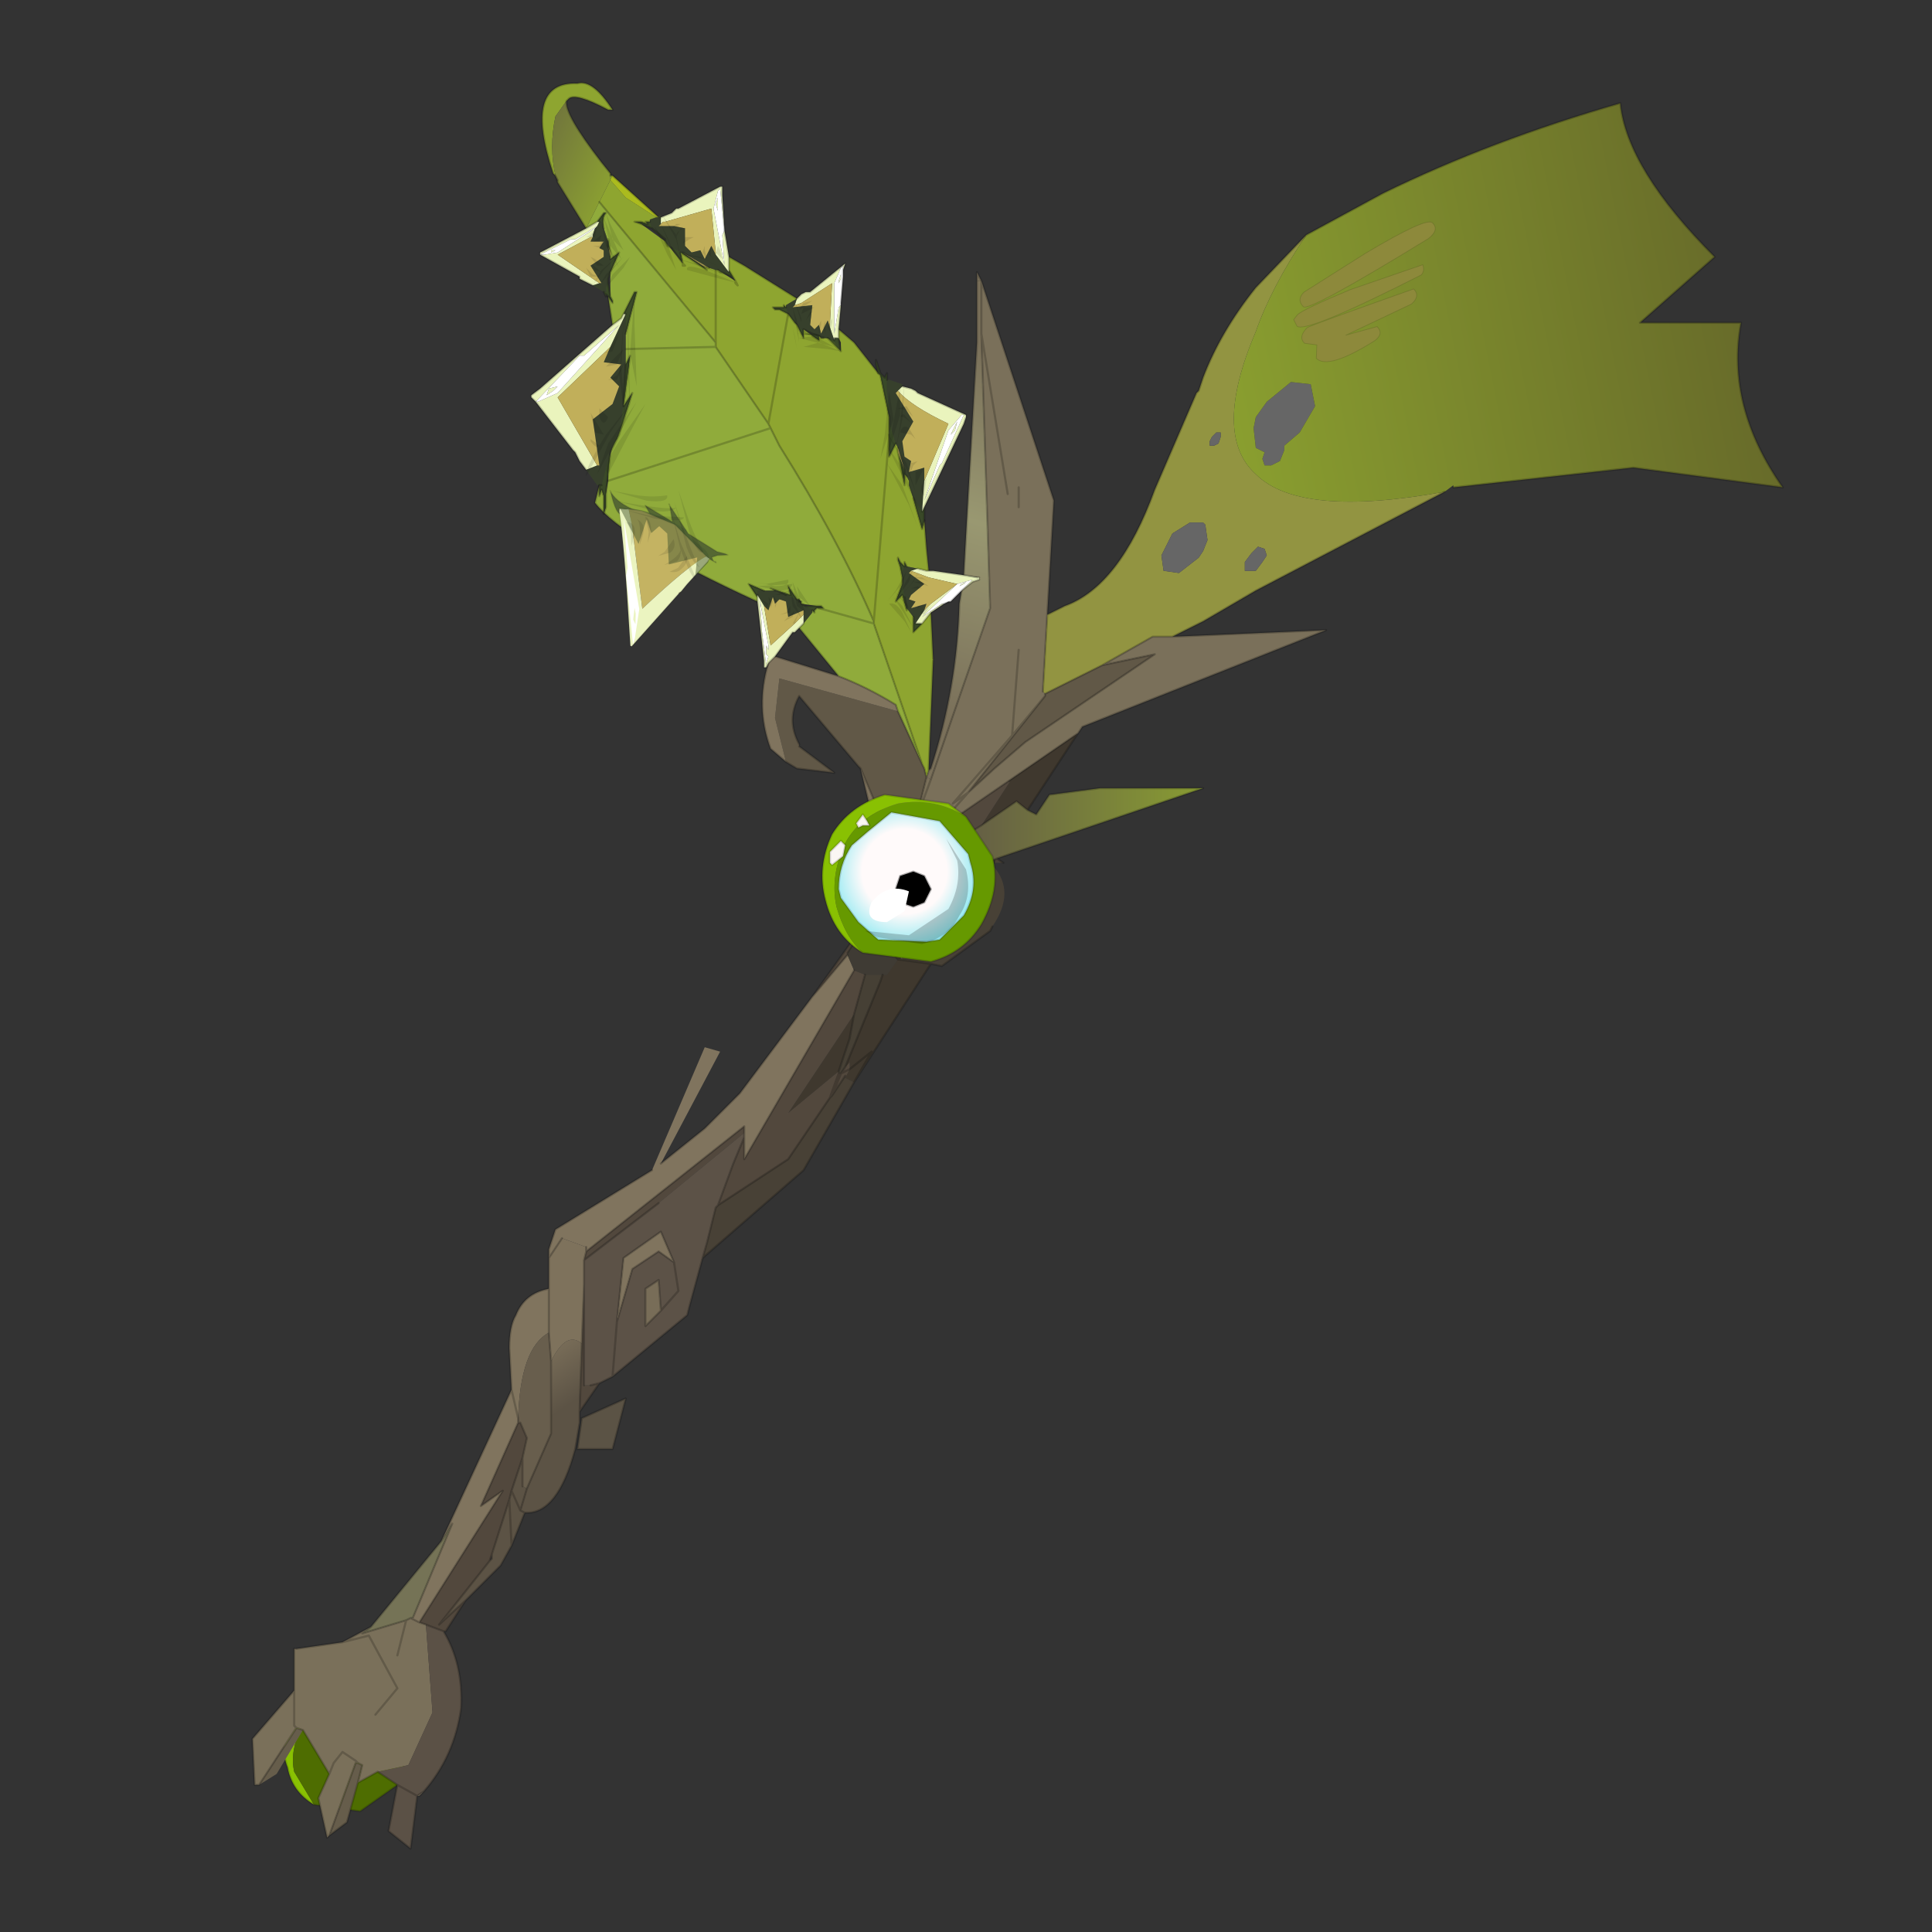 <?xml version="1.0" encoding="UTF-8" standalone="no"?>
<svg xmlns:xlink="http://www.w3.org/1999/xlink" height="440.0px" width="440.0px" xmlns="http://www.w3.org/2000/svg">
  <rect width="100%" height="100%" fill="#333333" stroke="none"/>
  <g transform="matrix(10.0, 0.0, 0.0, 10.0, 0.0, 0.0)">
    <use height="44.0" transform="matrix(1.0, 0.0, 0.0, 1.0, 0.0, 0.0)" width="44.0" xlink:href="#shape0"/>
    <use height="11.7" transform="matrix(0.245, 0.245, -0.245, 0.245, 31.95, 4.4)" width="5.55" xlink:href="#sprite0"/>
    <use height="10.05" transform="matrix(0.291, 0.137, 0.107, -0.354, 12.998, 14.088)" width="9.5" xlink:href="#sprite1"/>
    <use height="17.7" transform="matrix(1.0, 0.0, 0.0, 1.0, 12.1, 4.25)" width="10.55" xlink:href="#shape3"/>
  </g>
  <defs>
    <g id="shape0" transform="matrix(1.0, 0.0, 0.0, 1.0, 0.0, 0.0)">
      <path d="M44.0 44.0 L0.0 44.0 0.0 0.0 44.0 0.0 44.0 44.0" fill="#43adca" fill-opacity="0.0" fill-rule="evenodd" stroke="none"/>
      <path d="M8.75 38.95 L7.65 38.75 Q7.05 38.9 6.85 39.35 6.6 39.9 6.7 40.35 L7.15 41.1 Q6.65 40.8 6.55 40.25 6.35 39.75 6.65 39.2 L7.45 38.55 8.5 38.75 8.75 38.95" fill="#89c102" fill-rule="evenodd" stroke="none"/>
      <path d="M7.15 41.1 L6.7 40.35 Q6.6 39.9 6.85 39.35 7.05 38.9 7.65 38.75 L8.75 38.95 9.2 39.55 Q9.3 40.1 9.05 40.65 L8.2 41.25 7.15 41.1" fill="#4e6d01" fill-rule="evenodd" stroke="none"/>
      <path d="M8.75 38.95 L8.5 38.75 7.45 38.55 6.65 39.2 Q6.35 39.75 6.55 40.25 6.65 40.8 7.15 41.1 L8.2 41.25 9.05 40.65 Q9.3 40.1 9.2 39.55 L8.75 38.95 Z" fill="none" stroke="#000000" stroke-linecap="round" stroke-linejoin="round" stroke-opacity="0.153" stroke-width="0.05"/>
      <path d="M32.9 11.2 L28.6 13.45 27.4 14.15 27.3 14.2 26.7 14.5 26.25 14.5 25.1 15.15 23.8 15.8 23.75 15.75 23.85 14.0 24.25 13.8 Q25.5 13.35 26.3 11.15 L27.25 8.95 27.3 8.9 27.4 8.6 Q27.8 7.55 28.6 6.55 L29.75 5.35 Q28.95 6.55 28.6 7.55 27.6 9.9 28.6 10.8 29.6 11.8 32.9 11.2 M27.8 9.85 L27.7 9.85 27.6 9.95 27.55 10.05 27.55 10.15 27.65 10.15 27.75 10.1 27.8 9.95 27.8 9.85 M27.5 12.3 L27.45 11.95 27.4 11.9 27.1 11.9 26.7 12.15 26.45 12.65 26.5 13.0 26.85 13.05 27.3 12.7 27.4 12.55 27.5 12.3 M28.8 12.5 L28.65 12.45 28.6 12.5 28.5 12.6 28.35 12.8 28.35 13.0 28.55 13.0 28.6 13.0 28.75 12.8 28.85 12.65 28.8 12.5" fill="#929441" fill-rule="evenodd" stroke="none"/>
      <path d="M27.8 9.85 L27.8 9.95 27.75 10.1 27.65 10.15 27.55 10.15 27.55 10.05 27.6 9.95 27.7 9.85 27.8 9.85 M29.95 9.25 L29.6 9.85 29.25 10.15 29.25 10.25 29.15 10.5 28.95 10.6 28.8 10.6 28.75 10.45 28.8 10.3 28.6 10.2 28.55 9.75 28.6 9.5 28.85 9.15 29.4 8.7 29.85 8.75 29.95 9.25 M28.8 12.5 L28.85 12.65 28.75 12.8 28.6 13.0 28.55 13.0 28.35 13.0 28.35 12.8 28.5 12.6 28.6 12.5 28.65 12.45 28.8 12.5 M27.5 12.3 L27.4 12.55 27.3 12.7 26.85 13.05 26.5 13.0 26.45 12.65 26.7 12.15 27.1 11.9 27.4 11.9 27.45 11.95 27.5 12.3" fill="#666666" fill-rule="evenodd" stroke="none"/>
      <path d="M12.65 4.0 L12.6 3.95 Q11.9 1.85 13.15 1.9 13.5 1.8 13.95 2.5 L13.85 2.5 Q13.1 2.1 12.95 2.25 L12.9 2.3 12.65 2.65 Q12.5 3.35 12.65 4.0 M13.9 4.0 L13.95 4.0 13.9 4.1 14.25 4.5 14.95 4.95 14.8 5.0 14.8 5.05 14.7 5.05 14.75 5.1 14.6 5.05 14.45 5.05 14.6 5.1 15.15 5.5 15.55 6.0 15.5 5.75 16.1 6.15 16.0 6.05 16.15 6.1 16.3 6.15 16.35 6.15 16.75 6.4 16.6 6.15 16.6 5.85 16.95 6.05 18.15 6.8 17.9 6.95 17.9 7.0 17.85 6.95 17.85 7.0 17.6 7.0 17.65 7.05 17.75 7.05 17.95 7.15 18.1 7.35 18.15 7.4 18.3 7.7 18.3 7.5 18.65 7.75 18.65 7.65 18.7 7.7 18.75 7.7 18.85 7.7 19.0 7.8 19.15 8.0 19.15 7.8 19.1 7.7 19.1 7.5 19.45 7.8 20.0 8.5 20.05 8.55 20.25 9.5 20.25 9.6 20.25 9.9 20.25 10.4 20.4 10.1 20.45 10.2 20.6 11.05 20.6 10.8 20.65 10.85 20.7 10.95 20.7 11.05 20.8 11.35 21.0 12.05 21.05 11.85 21.1 12.5 21.15 13.0 21.1 13.0 20.9 12.95 20.65 12.9 20.6 12.8 20.6 12.9 20.5 12.8 20.45 12.7 20.45 12.75 20.5 12.9 20.55 13.15 20.55 13.25 20.55 13.3 20.4 13.7 20.55 13.55 20.65 13.9 20.65 13.85 20.8 14.05 20.8 14.4 21.0 14.2 21.2 13.95 21.25 15.0 21.25 15.05 21.15 17.5 21.15 17.55 21.1 17.7 21.05 17.5 21.0 17.4 19.9 14.2 19.9 14.15 Q19.1 12.3 17.75 10.15 L17.55 9.75 17.5 9.65 16.3 7.9 16.3 7.8 13.65 4.6 13.9 4.1 13.9 4.0 M16.3 6.15 L16.3 7.8 16.3 6.15 M17.95 7.15 L17.5 9.65 17.95 7.15 M19.9 14.15 L20.25 9.9 19.9 14.15" fill="#8ea530" fill-rule="evenodd" stroke="none"/>
      <path d="M26.7 14.5 L30.2 14.35 24.65 16.55 24.55 16.7 22.95 17.8 21.35 18.9 21.3 18.9 22.05 18.05 21.7 18.3 23.05 16.75 23.8 15.85 23.05 16.75 21.7 18.3 22.05 18.05 21.3 18.9 21.35 18.95 21.35 19.1 21.2 18.9 20.85 18.7 21.2 17.75 20.85 18.7 21.1 17.7 21.2 17.75 22.55 13.85 22.35 7.6 22.35 6.4 24.0 11.4 23.85 14.0 23.75 15.75 23.8 15.8 23.8 15.85 22.05 18.05 22.65 17.5 23.35 16.9 26.3 14.9 25.1 15.15 26.25 14.5 26.7 14.5 M9.65 40.8 L9.55 40.9 9.5 40.9 9.65 40.8 M8.6 40.35 L8.15 40.6 8.25 40.2 8.15 40.15 8.1 40.15 7.5 41.8 7.45 41.85 7.25 40.95 7.5 40.4 6.9 39.4 6.75 39.35 5.9 40.65 5.8 40.65 5.75 39.6 6.7 38.5 6.7 37.55 6.75 37.55 7.8 37.4 8.45 37.05 8.25 37.2 9.25 36.9 9.35 36.85 9.55 36.95 9.7 37.0 9.85 39.0 9.3 40.2 8.6 40.35 M22.25 6.4 L22.25 6.2 22.35 6.4 22.25 6.4 M22.95 11.25 L22.35 7.6 22.95 11.25 M23.05 16.75 L23.2 14.8 23.05 16.75 M23.2 11.55 L23.2 11.1 23.2 11.55 M9.05 37.7 L9.25 36.9 9.05 37.7 M7.5 40.4 L7.6 40.15 7.8 39.9 8.1 40.1 8.15 40.15 8.1 40.1 7.8 39.9 7.6 40.15 7.5 40.4 M8.55 39.05 L9.05 38.45 8.4 37.25 7.8 37.4 8.4 37.25 9.05 38.45 8.55 39.05 M6.7 38.5 L6.7 39.3 6.75 39.35 6.7 39.3 6.7 38.5" fill="#7a705a" fill-rule="evenodd" stroke="none"/>
      <path d="M19.1 15.4 L18.2 14.3 18.3 14.2 18.5 13.95 18.5 13.9 18.55 13.95 18.55 13.9 18.6 13.85 18.65 13.85 18.75 13.85 18.7 13.8 18.6 13.8 18.25 13.75 18.25 13.7 18.2 13.65 18.15 13.65 17.95 13.35 18.0 13.55 17.55 13.4 17.65 13.45 17.4 13.45 17.05 13.3 17.25 13.6 17.25 13.7 Q14.2 12.3 13.55 11.45 L13.65 11.05 13.65 11.3 13.7 11.15 13.75 11.3 13.75 11.7 13.8 11.55 13.8 11.25 13.85 10.95 Q13.85 10.25 14.05 10.0 L14.4 8.95 14.2 9.25 14.35 8.1 14.25 8.3 14.25 7.95 14.25 7.8 14.25 7.6 14.5 6.65 14.45 6.65 14.15 7.25 13.95 7.4 13.85 6.75 13.95 6.9 13.95 6.85 13.9 6.75 13.9 6.2 14.1 5.75 13.9 5.9 13.9 5.85 13.85 5.45 13.85 5.5 13.75 5.2 Q13.7 4.95 13.8 4.85 L13.75 4.85 13.6 5.05 13.35 5.2 13.65 4.6 16.3 7.8 16.3 7.9 17.5 9.65 17.55 9.75 17.75 10.15 Q19.1 12.3 19.9 14.15 L19.9 14.2 21.0 17.4 20.45 16.2 20.4 16.05 Q19.75 15.65 19.1 15.4 M18.65 13.85 L19.9 14.2 18.65 13.85 M13.85 10.95 L17.55 9.75 13.85 10.95 M14.25 7.95 L16.3 7.9 14.25 7.95" fill="#90ab3b" fill-rule="evenodd" stroke="none"/>
      <path d="M13.95 4.0 L15.0 4.95 14.95 4.95 14.25 4.5 13.9 4.1 13.95 4.0" fill="#abbb1e" fill-rule="evenodd" stroke="none"/>
      <path d="M20.4 18.45 L20.1 18.45 20.0 18.45 19.6 17.5 19.55 17.45 18.2 15.85 Q17.9 16.4 18.2 16.95 L18.2 17.0 19.0 17.6 18.15 17.5 17.9 17.35 17.65 16.35 17.75 15.45 20.45 16.2 21.0 17.4 21.05 17.5 21.1 17.7 20.85 18.7 20.4 18.45 M25.1 15.15 L26.3 14.9 23.35 16.9 22.65 17.5 22.05 18.05 23.8 15.85 23.8 15.8 25.1 15.15" fill="#615847" fill-rule="evenodd" stroke="none"/>
      <path d="M10.05 35.1 L11.65 31.65 11.6 30.7 Q11.6 30.2 11.75 29.95 11.95 29.45 12.5 29.35 L12.5 30.35 Q11.85 30.7 11.8 32.3 L11.8 32.4 10.95 34.3 11.45 33.95 9.55 36.95 9.35 36.85 9.4 36.85 10.3 34.7 10.05 35.1 M12.5 28.65 L12.5 28.45 12.65 28.0 14.85 26.65 16.05 23.85 16.4 23.95 15.05 26.5 15.8 25.9 16.05 25.7 16.85 24.9 18.5 22.7 19.3 21.75 19.45 22.1 16.95 26.4 16.95 25.9 16.95 25.8 16.95 25.65 13.35 28.5 13.35 28.4 12.8 28.2 12.5 28.65 M20.0 18.45 Q19.9 18.45 19.85 18.55 L19.6 17.5 20.0 18.45 M17.9 17.35 L17.55 17.05 Q17.2 16.1 17.5 15.1 L17.65 14.95 19.1 15.4 Q19.75 15.65 20.4 16.05 L20.45 16.2 17.75 15.45 17.65 16.35 17.9 17.35 M15.35 28.75 L15.0 28.5 14.4 28.9 14.05 30.1 14.2 28.65 15.05 28.05 15.35 28.75 M11.8 32.3 L11.65 31.65 11.8 32.3" fill="#80745e" fill-rule="evenodd" stroke="none"/>
      <path d="M24.55 16.7 L23.4 18.45 23.15 18.25 22.35 18.8 23.0 17.8 22.95 17.8 24.55 16.7 M22.65 19.6 L22.6 19.7 Q22.25 19.7 22.3 20.25 L22.25 20.15 22.05 19.85 22.1 19.8 22.7 19.55 22.65 19.6 M21.2 21.95 L19.45 24.65 19.85 23.95 19.35 24.35 19.85 23.95 19.45 24.65 19.25 24.55 19.35 24.35 19.35 24.2 19.25 24.3 20.05 22.35 20.1 22.2 20.2 22.2 20.45 21.85 21.2 21.95 M21.6 20.35 L21.8 20.1 21.75 20.45 21.35 20.75 21.6 20.35 M19.45 23.1 L19.35 23.65 19.1 24.4 17.95 25.35 19.45 23.1" fill="#40392e" fill-opacity="0.953" fill-rule="evenodd" stroke="none"/>
      <path d="M13.65 31.5 L13.2 32.15 13.25 30.6 13.3 29.25 13.3 31.55 13.45 31.55 13.65 31.5 M10.6 36.45 L10.15 37.15 10.1 37.15 9.7 37.0 9.55 36.95 11.45 33.95 10.95 34.3 11.8 32.4 11.85 32.4 12.0 32.75 11.9 33.2 11.65 33.95 11.6 34.15 11.2 35.4 11.15 35.55 10.0 37.0 10.6 36.45 M18.5 22.7 L19.5 21.3 19.55 21.3 19.3 21.7 19.3 21.75 18.5 22.7 M21.3 18.9 L21.35 18.9 22.95 17.8 23.0 17.8 22.35 18.8 21.45 19.35 21.35 19.1 21.35 18.95 21.3 18.9 M21.35 18.9 L21.35 18.95 21.35 18.9 M19.25 24.3 L19.35 24.2 19.35 24.35 19.15 24.45 18.95 24.95 18.9 25.0 17.95 26.4 16.35 27.45 16.7 26.5 16.95 25.9 16.95 26.4 19.45 22.1 19.7 22.2 19.45 23.1 17.95 25.35 19.1 24.4 19.1 24.45 19.15 24.45 19.25 24.3 M19.25 24.55 L19.25 24.5 18.95 24.95 19.15 24.45 19.35 24.35 19.25 24.55 M16.95 25.8 L15.0 27.4 13.3 28.7 13.35 28.5 16.95 25.65 16.95 25.8 M19.1 24.45 L18.9 25.0 19.1 24.45" fill="#544a3e" fill-opacity="0.953" fill-rule="evenodd" stroke="none"/>
      <path d="M20.25 21.4 L20.4 21.3 20.5 21.2 20.6 21.2 21.1 20.85 21.2 20.7 21.25 20.7 21.45 20.05 21.35 19.45 21.2 19.25 21.2 19.2 20.85 18.85 20.6 18.7 20.8 18.9 21.1 19.65 20.9 19.7 20.8 19.3 20.75 19.2 20.7 19.0 20.4 18.45 20.85 18.7 21.2 18.9 21.35 19.1 21.45 19.35 21.65 19.95 21.6 20.35 21.35 20.75 21.2 20.95 20.8 21.25 20.45 21.4 20.25 21.4 M20.6 21.15 L20.75 20.8 20.85 20.65 20.85 20.6 21.0 20.3 21.0 20.2 20.9 19.7 21.1 19.65 21.1 19.9 21.1 19.95 21.05 20.3 21.05 20.35 20.8 20.8 20.6 21.15" fill="#339966" fill-rule="evenodd" stroke="none"/>
      <path d="M20.5 21.2 L20.55 21.15 20.6 21.15 20.8 20.8 21.05 20.35 21.05 20.3 21.1 19.95 21.1 19.9 21.1 19.65 20.8 18.9 20.6 18.7 20.85 18.85 21.2 19.2 21.2 19.25 21.35 19.45 21.45 20.05 21.25 20.7 21.2 20.7 21.1 20.85 20.6 21.2 20.5 21.2" fill="#006633" fill-rule="evenodd" stroke="none"/>
      <path d="M22.7 19.55 L22.85 19.65 22.65 19.65 22.65 19.6 22.7 19.55 M22.6 19.7 Q23.15 20.3 22.6 21.1 L22.55 21.2 21.45 22.0 21.2 21.95 20.45 21.85 20.5 21.8 20.15 21.4 20.2 21.4 20.25 21.4 20.25 21.45 20.35 21.45 20.35 21.5 20.4 21.6 20.2 21.4 20.4 21.6 20.5 21.8 20.55 21.85 20.45 21.4 20.8 21.25 21.0 21.35 21.95 20.6 22.25 20.15 22.3 20.25 Q22.25 19.7 22.6 19.7 M19.45 24.65 L19.25 25.0 18.3 26.65 16.0 28.65 16.1 28.3 16.3 27.5 16.35 27.45 17.95 26.4 18.9 25.0 18.95 24.95 19.25 24.5 19.25 24.55 19.45 24.65 M20.1 21.4 L20.15 21.4 20.5 21.8 20.45 21.85 20.1 21.4" fill="#484136" fill-rule="evenodd" stroke="none"/>
      <path d="M21.8 20.1 L21.9 19.6 22.05 19.85 22.25 20.15 21.95 20.6 21.0 21.35 20.8 21.25 21.2 20.95 21.35 20.75 21.75 20.45 21.8 20.1 M20.4 21.6 L20.35 21.5 20.35 21.45 20.25 21.45 20.25 21.4 20.45 21.4 20.55 21.85 20.5 21.8 20.4 21.6 20.35 21.45 20.4 21.6" fill="#6e6451" fill-rule="evenodd" stroke="none"/>
      <path d="M19.55 21.3 L20.1 21.4 20.45 21.85 20.2 22.2 20.1 22.2 19.7 22.2 19.45 22.1 19.3 21.75 19.3 21.7 19.55 21.3" fill="#484136" fill-opacity="0.6" fill-rule="evenodd" stroke="none"/>
      <path d="M20.1 22.2 L20.05 22.35 19.25 24.3 19.15 24.45 19.1 24.45 19.1 24.4 19.35 23.65 19.45 23.1 19.7 22.2 20.1 22.2" fill="#484136" fill-opacity="0.953" fill-rule="evenodd" stroke="none"/>
      <path d="M16.0 28.65 L15.7 29.75 15.65 29.95 13.95 31.35 13.65 31.5 13.45 31.55 13.3 31.55 13.3 29.25 13.3 28.7 15.0 27.4 16.95 25.8 16.95 25.9 16.7 26.5 16.35 27.45 16.3 27.5 16.1 28.3 16.0 28.65 M15.35 28.75 L15.05 28.05 14.2 28.65 14.05 30.1 14.4 28.9 15.0 28.5 15.35 28.75 15.45 29.4 15.05 29.85 15.0 29.15 14.7 29.35 14.7 30.2 15.05 29.85 15.45 29.4 15.35 28.75 M14.05 30.1 L13.95 31.35 14.05 30.1" fill="#5c5247" fill-rule="evenodd" stroke="none"/>
      <path d="M12.5 29.35 L12.5 28.65 12.8 28.2 13.35 28.4 13.35 28.5 13.3 28.7 13.3 29.25 13.25 30.6 Q12.9 30.3 12.55 31.0 L12.5 30.35 12.5 29.35" fill="#7e725c" fill-rule="evenodd" stroke="none"/>
      <path d="M12.5 30.35 L12.55 31.0 12.55 32.65 12.0 33.9 11.9 33.85 11.9 33.2 12.0 32.75 11.85 32.4 11.8 32.4 11.8 32.3 Q11.85 30.7 12.5 30.35" fill="#685e4d" fill-rule="evenodd" stroke="none"/>
      <path d="M13.25 32.3 L14.25 31.85 13.95 33.0 13.15 33.0 13.25 32.3" fill="#5b5345" fill-rule="evenodd" stroke="none"/>
      <path d="M15.05 29.85 L14.7 30.2 14.7 29.35 15.0 29.15 15.05 29.85" fill="#786d58" fill-rule="evenodd" stroke="none"/>
      <path d="M11.95 34.45 L11.65 35.2 11.4 35.65 10.6 36.45 10.0 37.0 11.15 35.55 11.2 35.5 11.2 35.4 11.6 34.15 11.65 33.95 11.85 34.4 11.65 33.95 11.9 33.2 11.9 33.85 12.0 33.9 11.85 34.4 11.95 34.45 M11.65 35.2 L11.6 34.15 11.65 35.2" fill="#5c5345" fill-rule="evenodd" stroke="none"/>
      <path d="M8.45 37.05 L10.05 35.1 10.3 34.7 9.4 36.85 9.35 36.85 9.25 36.9 8.25 37.2 8.45 37.05" fill="#757356" fill-rule="evenodd" stroke="none"/>
      <path d="M10.1 37.15 Q10.55 37.9 10.5 38.9 10.35 40.0 9.65 40.8 L9.5 40.9 9.35 42.1 8.85 41.7 9.05 40.65 8.6 40.35 9.3 40.2 9.85 39.0 9.7 37.0 10.1 37.15 M9.05 40.65 L9.5 40.9 9.05 40.65" fill="#5b5146" fill-rule="evenodd" stroke="none"/>
      <path d="M8.15 40.6 L7.9 41.5 7.5 41.8 8.1 40.15 8.25 40.2 8.15 40.6 M6.9 39.4 L6.3 40.4 5.9 40.65 6.75 39.35 6.9 39.4" fill="#665d4b" fill-rule="evenodd" stroke="none"/>
      <path d="M8.25 40.2 L8.1 40.15 8.15 40.15 8.25 40.2" fill="#756859" fill-rule="evenodd" stroke="none"/>
      <path d="M33.1 11.1 L33.1 11.05 32.9 11.2 Q29.6 11.8 28.6 10.8 27.6 9.9 28.6 7.55 28.95 6.55 29.75 5.35 L31.5 4.4 Q33.95 3.2 36.9 2.35 37.05 3.85 39.05 5.85 L37.35 7.35 39.65 7.35 Q39.3 9.25 40.6 11.1 L37.2 10.65 33.1 11.1 M29.95 9.25 L29.85 8.75 29.4 8.7 28.85 9.15 28.6 9.5 28.55 9.75 28.6 10.2 28.8 10.3 28.75 10.45 28.8 10.6 28.95 10.6 29.15 10.5 29.25 10.25 29.25 10.15 29.6 9.85 29.95 9.25" fill="url(#gradient0)" fill-rule="evenodd" stroke="none"/>
      <path d="M21.15 17.55 L21.2 17.5 Q21.8 15.65 21.85 13.75 L21.9 13.45 22.15 13.25 22.3 13.2 22.3 13.15 21.95 13.1 22.25 7.8 22.25 6.4 22.35 6.4 22.35 7.6 22.55 13.85 21.2 17.75 21.1 17.7 21.15 17.55" fill="url(#gradient1)" fill-rule="evenodd" stroke="none"/>
      <path d="M13.35 5.2 L12.7 4.15 12.7 4.1 12.65 4.0 Q12.5 3.35 12.65 2.65 L12.9 2.3 Q12.85 2.6 13.7 3.7 L13.9 3.95 13.9 4.0 13.9 4.1 13.65 4.6 13.35 5.2" fill="url(#gradient2)" fill-rule="evenodd" stroke="none"/>
      <path d="M23.4 18.45 L23.6 18.55 23.9 18.1 25.05 17.95 27.4 17.95 22.7 19.55 22.1 19.8 22.05 19.85 21.9 19.6 21.8 20.1 21.6 20.35 21.65 19.95 21.45 19.35 22.35 18.8 23.15 18.25 23.4 18.45" fill="url(#gradient3)" fill-rule="evenodd" stroke="none"/>
      <path d="M13.2 32.15 L13.2 32.3 13.2 32.4 13.1 33.0 Q12.7 34.5 11.95 34.45 L11.85 34.4 12.0 33.9 12.55 32.65 12.55 31.0 Q12.9 30.3 13.25 30.6 L13.2 32.15" fill="url(#gradient4)" fill-rule="evenodd" stroke="none"/>
      <path d="M32.9 11.2 L28.6 13.45 27.4 14.15 27.3 14.2 26.7 14.5 30.2 14.35 24.65 16.55 24.55 16.7 23.4 18.45 23.6 18.55 23.9 18.1 25.05 17.95 27.4 17.95 22.7 19.55 22.85 19.65 M22.65 19.6 L22.6 19.7 M22.6 21.1 L22.55 21.2 21.45 22.0 21.2 21.95 19.45 24.65 19.25 25.0 18.3 26.65 16.0 28.65 15.7 29.75 15.65 29.95 13.95 31.35 13.65 31.5 13.2 32.15 13.2 32.3 13.25 32.3 14.25 31.85 13.95 33.0 13.15 33.0 13.1 33.0 Q12.7 34.5 11.95 34.45 L11.65 35.2 11.4 35.65 10.6 36.45 10.15 37.15 10.1 37.15 Q10.55 37.9 10.5 38.9 10.35 40.0 9.65 40.8 L9.55 40.9 M9.5 40.9 L9.35 42.1 8.85 41.7 9.05 40.65 8.6 40.35 8.15 40.6 7.9 41.5 7.5 41.8 7.45 41.85 7.25 40.95 7.5 40.4 6.9 39.4 6.75 39.35 5.9 40.65 5.8 40.65 5.75 39.6 6.7 38.5 6.7 37.55 M6.75 37.55 L7.8 37.4 8.45 37.05 10.05 35.1 11.65 31.65 11.6 30.7 Q11.6 30.2 11.75 29.95 11.95 29.45 12.5 29.35 L12.5 28.65 12.5 28.45 12.65 28.0 14.85 26.65 M15.05 26.5 L15.8 25.9 16.05 25.7 16.85 24.9 18.5 22.7 19.5 21.3 19.55 21.3 20.1 21.4 20.15 21.4 20.2 21.4 20.25 21.4 20.45 21.4 20.8 21.25 21.2 20.95 21.35 20.75 21.6 20.35 21.8 20.1 21.9 19.6 22.05 19.85 22.1 19.8 22.7 19.55 M20.75 19.2 L20.7 19.0 M20.4 18.45 L20.1 18.45 20.0 18.45 Q19.9 18.45 19.85 18.55 L19.6 17.5 19.55 17.45 18.2 15.85 Q17.9 16.4 18.2 16.95 M18.2 17.0 L19.0 17.6 18.15 17.5 17.9 17.35 17.55 17.05 Q17.2 16.1 17.5 15.1 M17.65 14.95 L19.1 15.4 18.2 14.3 M17.25 13.7 Q14.2 12.3 13.55 11.45 L13.65 11.05 M13.95 7.4 L13.85 6.75 M13.35 5.2 L12.7 4.15 12.65 4.0 12.6 3.95 Q11.9 1.85 13.15 1.9 13.5 1.8 13.95 2.5 L13.85 2.5 Q13.1 2.1 12.95 2.25 L12.9 2.3 Q12.85 2.6 13.7 3.7 L13.9 3.95 13.9 4.0 13.95 4.0 15.0 4.95 M16.6 5.85 L16.95 6.05 18.15 6.8 M19.1 7.5 L19.45 7.8 20.0 8.5 M21.05 11.85 L21.1 12.5 21.15 13.0 M21.2 13.95 L21.25 15.0 M21.25 15.05 L21.15 17.5 21.15 17.55 21.2 17.5 Q21.8 15.65 21.85 13.75 L21.9 13.45 M21.95 13.1 L22.25 7.8 22.25 6.4 22.25 6.2 22.35 6.4 24.0 11.4 23.85 14.0 24.25 13.8 Q25.5 13.35 26.3 11.15 L27.25 8.95 27.3 8.9 27.4 8.6 Q27.8 7.55 28.6 6.55 L29.75 5.35 31.5 4.4 Q33.95 3.2 36.9 2.35 37.05 3.85 39.05 5.85 L37.35 7.35 39.65 7.35 Q39.3 9.25 40.6 11.1 L37.2 10.65 33.1 11.1 M22.35 6.4 L22.35 7.6 22.95 11.25 M25.1 15.15 L26.25 14.5 26.7 14.5 M19.1 15.4 Q19.75 15.65 20.4 16.05 L20.45 16.2 21.0 17.4 19.9 14.2 18.65 13.85 M21.1 17.7 L21.05 17.5 21.0 17.4 M21.15 17.55 L21.1 17.7 M21.2 17.75 L22.55 13.85 22.35 7.6 M23.8 15.8 L23.8 15.85 22.05 18.05 22.65 17.5 23.35 16.9 26.3 14.9 25.1 15.15 23.8 15.8 M23.75 15.75 L23.85 14.0 M23.8 15.85 L23.05 16.75 21.7 18.3 22.05 18.05 21.3 18.9 21.35 18.9 22.95 17.8 24.55 16.7 M22.35 18.8 L23.15 18.25 23.4 18.45 M23.2 14.8 L23.05 16.75 M22.35 18.8 L21.45 19.35 21.65 19.95 21.6 20.35 M21.3 18.9 L21.35 18.95 21.35 18.9 M21.35 19.1 L21.2 18.9 20.85 18.7 20.4 18.45 M21.1 19.65 L20.9 19.7 M21.35 19.1 L21.35 18.95 M20.4 21.6 L20.35 21.5 20.35 21.45 20.25 21.45 20.25 21.4 M20.2 21.4 L20.4 21.6 20.35 21.45 M22.25 20.15 L22.05 19.85 M21.8 20.1 L21.75 20.45 21.35 20.75 M22.25 20.15 L22.3 20.25 M21.45 19.35 L21.35 19.1 M21.2 21.95 L20.45 21.85 20.5 21.8 20.15 21.4 M20.1 22.2 L20.05 22.35 19.25 24.3 M19.35 24.35 L19.85 23.95 19.45 24.65 M19.25 24.5 L18.95 24.95 18.9 25.0 17.95 26.4 16.35 27.45 16.3 27.5 16.1 28.3 16.0 28.65 M20.1 21.4 L20.45 21.85 M21.2 17.75 L20.85 18.7 21.1 17.7 M23.2 11.1 L23.2 11.55 M12.65 4.0 L12.7 4.1 12.7 4.15 M16.3 7.9 L16.3 7.8 13.65 4.6 M16.3 7.8 L16.3 6.15 M19.9 14.2 L19.9 14.15 Q19.1 12.3 17.75 10.15 L17.55 9.75 13.85 10.95 M17.55 9.75 L17.5 9.65 16.3 7.9 14.25 7.95 M17.5 9.65 L17.95 7.15 M19.7 22.2 L19.45 23.1 19.35 23.65 19.1 24.4 19.1 24.45 M19.15 24.45 L19.25 24.3 M19.45 22.1 L16.95 26.4 16.95 25.9 16.7 26.5 16.35 27.45 M19.3 21.7 L19.55 21.3 M19.35 24.35 L19.15 24.45 18.95 24.95 M18.5 22.7 L19.3 21.75 M16.95 25.9 L16.95 25.8 M15.0 27.4 L13.3 28.7 13.3 29.25 13.3 31.55 M13.45 31.55 L13.65 31.5 M13.35 28.5 L16.95 25.65 16.95 25.8 M15.35 28.75 L15.05 28.05 14.2 28.65 14.05 30.1 14.4 28.9 15.0 28.5 15.35 28.75 15.45 29.4 15.05 29.85 14.7 30.2 14.7 29.35 15.0 29.15 15.05 29.85 M13.35 28.5 L13.35 28.4 M12.8 28.2 L12.5 28.65 M13.3 28.7 L13.35 28.5 M12.55 31.0 L12.5 30.35 M11.8 32.3 L11.8 32.4 11.85 32.4 12.0 32.75 11.9 33.2 11.9 33.85 M12.0 33.9 L12.55 32.65 12.55 31.0 M13.25 30.6 L13.3 29.25 M13.95 31.35 L14.05 30.1 M12.5 29.35 L12.5 30.35 M13.25 32.3 L13.15 33.0 M13.2 32.3 L13.2 32.4 13.1 33.0 M11.85 34.4 L12.0 33.9 M11.95 34.45 L11.85 34.4 11.65 33.95 11.6 34.15 11.65 35.2 M11.8 32.4 L10.95 34.3 11.45 33.95 9.55 36.95 9.7 37.0 10.1 37.15 M11.15 35.55 L11.2 35.5 11.2 35.4 11.15 35.55 10.0 37.0 10.6 36.45 M9.35 36.85 L9.25 36.9 9.05 37.7 M9.55 36.95 L9.35 36.85 9.4 36.85 10.3 34.7 10.05 35.1 M11.6 34.15 L11.2 35.4 M11.9 33.2 L11.65 33.95 M13.25 30.6 L13.2 32.15 M11.65 31.65 L11.8 32.3 M9.25 36.9 L8.25 37.2 8.45 37.05 M7.8 37.4 L8.4 37.25 9.05 38.45 8.55 39.05 M8.15 40.15 L8.1 40.1 7.8 39.9 7.6 40.15 7.5 40.4 M6.75 39.35 L6.7 39.3 6.7 38.5 M8.15 40.6 L8.25 40.2 8.15 40.15 8.1 40.15 7.5 41.8 M9.5 40.9 L9.05 40.65 M9.65 40.8 L9.5 40.9 M19.6 17.5 L20.0 18.45 M20.25 9.9 L19.9 14.15 M18.9 25.0 L19.1 24.45" fill="none" stroke="#000000" stroke-linecap="round" stroke-linejoin="round" stroke-opacity="0.2" stroke-width="0.05"/>
    </g>
    <linearGradient gradientTransform="matrix(0.011, -0.003, 0.001, 0.005, 35.6, 7.8)" gradientUnits="userSpaceOnUse" id="gradient0" spreadMethod="pad" x1="-819.2" x2="819.2">
      <stop offset="0.0" stop-color="#929441"/>
      <stop offset="0.0" stop-color="#8ea530"/>
      <stop offset="1.0" stop-color="#595527"/>
    </linearGradient>
    <linearGradient gradientTransform="matrix(0.001, -0.005, 0.007, 0.002, 21.8, 12.05)" gradientUnits="userSpaceOnUse" id="gradient1" spreadMethod="pad" x1="-819.2" x2="819.2">
      <stop offset="0.0" stop-color="#7a705a"/>
      <stop offset="0.533" stop-color="#999871"/>
      <stop offset="1.0" stop-color="#7a705a"/>
    </linearGradient>
    <linearGradient gradientTransform="matrix(-0.002, -0.001, 9.0E-4, -0.002, 12.55, 3.4)" gradientUnits="userSpaceOnUse" id="gradient2" spreadMethod="pad" x1="-819.2" x2="819.2">
      <stop offset="0.0" stop-color="#8ea530"/>
      <stop offset="1.0" stop-color="#5c5345"/>
    </linearGradient>
    <linearGradient gradientTransform="matrix(0.004, 0.0, 0.0, 0.002, 24.85, 18.95)" gradientUnits="userSpaceOnUse" id="gradient3" spreadMethod="pad" x1="-819.2" x2="819.2">
      <stop offset="0.0" stop-color="#615847"/>
      <stop offset="1.0" stop-color="#8ea530"/>
    </linearGradient>
    <linearGradient gradientTransform="matrix(5.0E-4, 8.0E-4, -0.003, 0.002, 12.6, 31.3)" gradientUnits="userSpaceOnUse" id="gradient4" spreadMethod="pad" x1="-819.2" x2="819.2">
      <stop offset="0.0" stop-color="#7e725c"/>
      <stop offset="1.0" stop-color="#5c5345"/>
    </linearGradient>
    <g id="sprite0" transform="matrix(1.0, 0.0, 0.0, 1.0, 0.0, 0.0)">
      <use height="11.7" transform="matrix(1.0, 0.0, 0.0, 1.0, 0.0, 0.0)" width="5.55" xlink:href="#shape1"/>
    </g>
    <g id="shape1" transform="matrix(1.0, 0.0, 0.0, 1.0, 0.0, 0.0)">
      <path d="M3.3 0.9 Q1.15 9.9 0.65 9.9 0.0 9.9 0.0 9.2 L1.05 4.55 Q2.2 0.0 2.75 0.0 3.4 0.0 3.3 0.9 M4.65 2.95 Q2.0 11.1 1.25 11.1 L0.8 10.95 0.75 10.55 Q0.75 10.05 2.05 6.9 L4.25 2.4 Q4.65 2.6 4.65 2.95 M5.55 8.15 Q4.75 11.7 3.65 11.7 L3.05 11.05 2.4 11.55 Q1.8 11.55 1.8 10.7 1.8 10.55 4.95 3.95 5.6 3.95 5.55 4.75 L3.95 9.25 5.0 7.4 Q5.65 7.4 5.55 8.15" fill="#8d893b" fill-rule="evenodd" stroke="none"/>
      <path d="M3.3 0.9 Q1.15 9.9 0.65 9.9 0.0 9.9 0.0 9.2 L1.05 4.55 Q2.2 0.0 2.75 0.0 3.4 0.0 3.3 0.9 M4.65 2.95 Q2.0 11.1 1.25 11.1 L0.8 10.95 0.75 10.55 Q0.75 10.05 2.05 6.9 L4.25 2.4 Q4.65 2.6 4.65 2.95 M5.55 8.15 Q4.75 11.7 3.65 11.7 L3.05 11.05 2.4 11.55 Q1.8 11.55 1.8 10.7 1.8 10.55 4.95 3.95 5.6 3.95 5.55 4.75 L3.95 9.25 5.0 7.4 Q5.65 7.4 5.55 8.15" fill="none" stroke="#353c12" stroke-linecap="round" stroke-linejoin="round" stroke-opacity="0.2" stroke-width="0.05"/>
    </g>
    <g id="sprite1" transform="matrix(1.0, 0.0, 0.0, 1.0, 4.2, 7.8)">
      <use height="10.05" transform="matrix(1.0, 0.0, 0.0, 1.0, -4.2, -7.8)" width="9.5" xlink:href="#shape2"/>
    </g>
    <g id="shape2" transform="matrix(1.0, 0.0, 0.0, 1.0, 4.2, 7.8)">
      <path d="M1.2 -0.6 L4.6 -0.8 4.55 -0.75 Q4.4 -0.85 4.2 -0.6 L4.55 -0.35 5.25 -0.05 5.05 -0.05 4.45 -0.15 2.1 0.1 0.15 1.25 0.2 1.25 0.75 0.35 -1.45 0.55 -0.95 0.2 -1.4 0.05 -2.3 0.0 Q-3.6 0.0 -4.15 0.45 L-4.1 0.4 Q-3.2 -0.85 -2.8 -0.55 -2.8 -0.5 -2.7 -0.6 L-1.35 -0.35 1.2 -0.6" fill="#465731" fill-opacity="0.8" fill-rule="evenodd" stroke="none"/>
      <path d="M1.2 -0.6 L-1.35 -0.35 -2.7 -0.6 Q-2.8 -0.5 -2.8 -0.55 -3.2 -0.85 -4.1 0.4 L-4.15 0.45 Q-3.6 0.0 -2.3 0.0 L-1.4 0.05 -0.95 0.2 -1.45 0.55 0.75 0.35 0.2 1.25 0.15 1.25 2.1 0.1 4.45 -0.15 5.05 -0.05 5.25 -0.05 4.55 -0.35 4.2 -0.6 Q4.4 -0.85 4.55 -0.75 L4.6 -0.8 1.2 -0.6 Z" fill="none" stroke="#0d0d0d" stroke-linecap="round" stroke-linejoin="round" stroke-opacity="0.102" stroke-width="0.1"/>
      <path d="M2.7 -3.5 L2.8 -3.35 2.65 -3.5 2.7 -3.5 M3.8 -0.7 L1.0 0.25 -1.55 0.15 -2.5 -0.1 -1.95 -0.9 0.5 -5.35 Q2.75 -1.7 3.8 -0.7 M-3.1 -0.3 L-3.15 -0.3 -3.1 -0.45 -3.1 -0.3" fill="#c4b362" fill-rule="evenodd" stroke="none"/>
      <path d="M2.8 -3.35 L3.05 -2.8 2.8 -3.35" fill="#f8f4ed" fill-rule="evenodd" stroke="none"/>
      <path d="M0.45 -7.75 L0.55 -7.75 2.7 -3.5 2.65 -3.5 2.8 -3.35 3.05 -2.8 4.0 -0.95 4.05 -0.75 3.8 -0.7 Q2.75 -1.7 0.5 -5.35 L-1.95 -0.9 -2.5 -0.1 -2.75 -0.2 -3.1 -0.3 -3.1 -0.45 Q-2.05 -2.25 0.15 -7.1 L0.45 -7.75" fill="#ebf4c0" fill-rule="evenodd" stroke="none"/>
      <path d="M0.55 -7.75 L2.7 -3.5 2.8 -3.35 3.05 -2.8 4.0 -0.95 4.05 -0.75 3.8 -0.7 1.0 0.25 -1.55 0.15 -2.5 -0.1 -2.75 -0.2 -3.1 -0.3 -3.15 -0.3 -3.1 -0.45 Q-2.05 -2.25 0.15 -7.1 L0.45 -7.75" fill="none" stroke="#0d0d0d" stroke-linecap="round" stroke-linejoin="round" stroke-opacity="0.102" stroke-width="0.1"/>
      <path d="M1.4 -2.15 L3.2 -1.0 3.45 -2.1 4.05 -1.0 Q4.1 -0.45 3.35 -0.3 L2.7 -0.15 Q2.0 0.0 1.9 0.2 L1.9 0.25 Q-0.7 0.6 -3.15 -0.25 L-1.1 -1.8 -1.05 -0.2 -0.45 -0.85 -0.05 -0.25 0.65 -0.45 1.4 -2.15" fill="#465731" fill-opacity="0.482" fill-rule="evenodd" stroke="none"/>
      <path d="M1.5 1.25 L0.55 2.25 2.1 0.25 Q3.3 -0.95 3.5 -0.5 2.45 0.2 1.5 1.25 M0.5 1.5 L2.25 -0.7 Q3.05 -1.5 3.6 -1.5 3.0 -1.25 0.5 1.5 M1.75 -0.6 L0.5 0.85 1.85 -0.95 Q3.4 -2.5 3.6 -2.25 L1.75 -0.6" fill="#0d0d0d" fill-opacity="0.102" fill-rule="evenodd" stroke="none"/>
      <path d="M-3.4 0.05 L-0.65 0.5 Q0.45 0.8 0.75 1.25 0.3 0.9 -3.4 0.05 M-2.65 0.8 L-4.0 0.5 -1.45 0.85 Q0.15 1.3 -0.15 1.7 -1.25 1.1 -2.65 0.8 M-0.9 0.1 L-2.8 -0.25 -0.55 0.05 Q1.55 0.6 1.45 0.9 L-0.9 0.1" fill="#0d0d0d" fill-opacity="0.102" fill-rule="evenodd" stroke="none"/>
      <path d="M0.85 -1.55 L0.5 -1.95 1.25 -1.45 Q1.6 -1.0 1.2 -0.6 L0.85 -1.55 M1.1 -2.3 L1.9 -1.75 Q2.1 -1.4 1.9 -0.95 2.0 -1.35 1.1 -2.3 M2.1 -2.1 L1.6 -2.55 Q2.15 -2.4 2.3 -2.15 2.75 -1.55 2.45 -1.2 L2.1 -2.1" fill="#0d0d0d" fill-opacity="0.102" fill-rule="evenodd" stroke="none"/>
      <path d="M-1.0 -1.8 Q-0.95 -1.0 -1.05 -0.8 -1.25 -0.45 -1.7 -0.45 -1.35 -0.55 -1.0 -1.8 M-1.75 -1.65 L-1.55 -2.1 Q-1.5 -1.35 -1.6 -1.2 -1.85 -0.65 -2.4 -0.9 -1.85 -1.2 -1.75 -1.65 M-0.65 -0.85 L-0.5 -1.5 -0.5 -0.7 Q-0.85 0.0 -1.2 -0.1 L-0.65 -0.85" fill="#0d0d0d" fill-opacity="0.102" fill-rule="evenodd" stroke="none"/>
      <path d="M0.15 -5.8 L0.35 -6.4 0.1 -6.2 -0.05 -5.5 0.15 -5.8 M0.6 -7.2 L0.3 -5.45 -2.65 -0.75 -1.35 -3.45 -1.3 -3.9 0.6 -7.6 0.6 -7.2" fill="#ffffff" fill-rule="evenodd" stroke="none"/>
    </g>
    <g id="shape3" transform="matrix(1.0, 0.0, 0.0, 1.0, -12.1, -4.25)">
      <path d="M14.15 7.25 L14.2 7.15 14.25 7.15 13.9 7.9 12.7 9.05 13.6 10.6 13.35 10.7 13.2 10.5 13.1 10.3 13.05 10.25 12.2 9.15 12.1 9.05 12.1 9.0 12.3 8.85 13.95 7.4 14.15 7.25 M12.2 9.15 L12.25 9.15 12.7 8.95 14.1 7.4 13.3 8.1 13.2 8.1 12.2 9.15 M12.7 8.8 L12.6 8.9 12.45 9.0 12.5 8.85 12.7 8.8" fill="#eaf4bd" fill-rule="evenodd" stroke="none"/>
      <path d="M12.2 9.15 L13.2 8.1 13.3 8.1 14.1 7.4 12.7 8.95 12.25 9.15 12.2 9.15 12.1 9.15 12.2 9.15 M12.7 8.8 L12.5 8.85 12.45 9.0 12.6 8.9 12.7 8.8" fill="#ffffff" fill-rule="evenodd" stroke="none"/>
      <path d="M14.25 7.15 L14.2 7.15 14.15 7.25 14.45 6.65 14.5 6.65 14.25 7.6 14.25 7.15 M14.25 8.3 L14.35 8.1 14.2 9.25 14.4 8.95 14.1 9.9 14.05 10.0 13.9 10.3 13.8 11.25 13.8 11.55 13.75 11.7 13.75 11.3 13.7 11.15 13.65 11.3 13.65 11.05 13.7 11.05 13.8 10.65 13.9 10.3 14.05 9.9 14.1 9.9 14.2 9.2 14.25 8.3" fill="#3d4f26" fill-opacity="0.8" fill-rule="evenodd" stroke="none"/>
      <path d="M14.25 7.15 L14.25 7.6 14.25 7.95 14.25 8.3 14.2 9.2 14.1 9.9 14.05 9.9 13.9 10.3 13.8 10.65 13.7 11.05 13.65 11.05 13.6 11.05 13.35 10.7 13.6 10.6 13.65 10.6 13.5 9.55 13.95 9.2 14.1 8.8 13.9 8.6 14.15 8.3 13.75 8.25 13.9 7.9 14.25 7.15" fill="#3d4f26" fill-opacity="0.482" fill-rule="evenodd" stroke="none"/>
      <path d="M13.6 10.6 L12.7 9.05 13.9 7.9 13.75 8.25 14.15 8.3 13.9 8.6 14.1 8.8 13.95 9.2 13.5 9.55 13.65 10.6 13.6 10.6" fill="#c1af5a" fill-rule="evenodd" stroke="none"/>
      <path d="M14.15 7.25 L14.2 7.15 14.25 7.15 M14.25 7.6 L14.5 6.65 14.45 6.65 14.15 7.25 13.95 7.4 12.3 8.85 12.1 9.0 M12.1 9.05 L12.2 9.15 13.05 10.25 13.1 10.3 13.2 10.5 13.35 10.7 M14.25 8.3 L14.35 8.1 14.2 9.25 14.4 8.95 14.1 9.9 14.05 10.0 13.9 10.3 13.8 11.25 13.8 11.55 13.75 11.7 13.75 11.3 13.7 11.15 13.65 11.3 13.65 11.05 M14.25 8.3 L14.2 9.2 M13.7 11.05 L13.65 11.05" fill="none" stroke="#000000" stroke-linecap="round" stroke-linejoin="round" stroke-opacity="0.2" stroke-width="0.05"/>
      <path d="M13.9 9.85 L13.35 10.85 Q13.3 10.7 13.8 9.9 L14.35 9.2 13.9 9.85 M13.85 10.8 Q13.7 10.65 14.1 10.05 L14.7 9.2 14.4 9.75 13.85 10.8 M13.6 10.8 L13.85 10.1 14.5 9.15 13.6 10.8" fill="#000000" fill-opacity="0.102" fill-rule="evenodd" stroke="none"/>
      <path d="M14.35 9.3 L14.3 8.55 14.3 7.0 14.35 9.3 M14.15 8.35 L14.25 9.65 14.1 8.55 14.2 7.35 14.15 8.35 M14.35 8.05 L14.45 6.7 14.45 7.4 14.5 8.8 14.35 8.05" fill="#000000" fill-opacity="0.102" fill-rule="evenodd" stroke="none"/>
      <path d="M13.65 10.15 Q13.6 10.25 13.45 10.05 L13.45 10.0 13.65 10.15 M13.55 9.85 L13.45 9.4 13.75 9.9 13.55 9.85 M13.65 9.5 L13.65 9.3 13.85 9.5 Q13.75 9.75 13.65 9.5" fill="#000000" fill-opacity="0.102" fill-rule="evenodd" stroke="none"/>
      <path d="M14.05 8.55 L14.25 8.2 14.05 8.65 13.85 8.65 14.05 8.55 M14.05 8.3 L13.8 8.35 14.2 7.95 14.05 8.3 M13.85 8.0 L14.1 7.6 13.95 8.0 13.75 8.05 13.85 8.0" fill="#000000" fill-opacity="0.102" fill-rule="evenodd" stroke="none"/>
      <path d="M13.65 5.05 L13.6 5.15 13.1 5.45 13.0 5.45 12.3 5.8 12.3 5.75 12.4 5.7 13.35 5.2 13.6 5.05 13.65 5.05 M13.55 5.2 L13.5 5.35 13.5 5.4 13.45 5.4 12.7 5.8 13.65 6.45 13.5 6.5 13.3 6.4 13.2 6.35 13.2 6.3 12.3 5.8 12.4 5.8 12.7 5.75 13.55 5.2 M12.65 5.7 L12.55 5.75 12.55 5.7 12.65 5.7" fill="#eaf4bd" fill-rule="evenodd" stroke="none"/>
      <path d="M13.6 5.15 L13.55 5.2 12.7 5.75 12.4 5.8 12.3 5.8 13.0 5.45 13.1 5.45 13.6 5.15 M12.65 5.7 L12.55 5.7 12.55 5.75 12.65 5.7" fill="#ffffff" fill-rule="evenodd" stroke="none"/>
      <path d="M13.85 5.6 L13.9 5.75 13.9 5.85 13.85 5.6 M13.5 5.4 L13.45 5.5 13.75 5.5 13.65 5.65 13.75 5.7 13.75 5.85 13.45 6.05 13.7 6.45 13.65 6.45 12.7 5.8 13.45 5.4 13.5 5.4" fill="#c1af5a" fill-rule="evenodd" stroke="none"/>
      <path d="M13.85 5.6 L13.85 5.5 13.85 5.45 13.9 5.75 13.85 5.6 M13.75 5.2 L13.7 5.05 13.65 5.05 13.6 5.05 13.75 4.85 13.8 4.85 Q13.7 4.95 13.75 5.2 M13.75 6.65 L13.8 6.65 13.8 6.55 13.85 6.45 13.9 6.75 13.95 6.85 13.95 6.9 13.85 6.75 13.8 6.7 13.8 6.75 13.75 6.65 M13.85 6.35 L13.9 6.15 13.9 5.9 14.1 5.75 13.9 6.2 13.85 6.35" fill="#3d4f26" fill-opacity="0.8" fill-rule="evenodd" stroke="none"/>
      <path d="M13.85 5.5 L13.85 5.6 13.9 5.85 13.9 5.9 13.9 6.15 13.85 6.35 13.85 6.45 13.8 6.55 13.8 6.65 13.75 6.65 13.5 6.5 13.65 6.45 13.7 6.45 13.45 6.05 13.75 5.85 13.75 5.7 13.65 5.65 13.75 5.5 13.45 5.5 13.5 5.4 13.5 5.35 13.55 5.2 13.6 5.15 13.65 5.05 13.7 5.05 13.75 5.2 13.85 5.5" fill="#3d4f26" fill-opacity="0.482" fill-rule="evenodd" stroke="none"/>
      <path d="M13.85 5.5 L13.85 5.6 13.9 5.75 13.85 5.45 13.85 5.5 M13.85 6.45 L13.85 6.35 13.9 6.2 14.1 5.75 13.9 5.9 M13.6 5.05 L13.65 5.05 M13.75 5.2 Q13.7 4.95 13.8 4.85 L13.75 4.85 13.6 5.05 13.35 5.2 12.4 5.7 12.3 5.75 M13.5 6.5 L13.3 6.4 13.2 6.35 13.2 6.3 12.3 5.8 M13.9 5.75 L13.9 5.85 M13.85 6.45 L13.9 6.75 13.95 6.85 13.95 6.9 13.85 6.75 13.8 6.7 13.8 6.75 13.75 6.65" fill="none" stroke="#000000" stroke-linecap="round" stroke-linejoin="round" stroke-opacity="0.2" stroke-width="0.05"/>
      <path d="M13.8 6.25 L14.2 5.85 13.65 6.5 13.8 6.25 M13.7 6.15 L14.05 5.85 13.75 6.15 13.5 6.5 13.7 6.15 M14.35 5.85 L14.2 6.1 13.85 6.5 13.95 6.25 14.35 5.85" fill="#000000" fill-opacity="0.102" fill-rule="evenodd" stroke="none"/>
      <path d="M13.9 5.1 L14.2 5.7 13.95 5.45 13.8 4.85 13.9 5.1 M13.75 4.95 L14.15 5.9 13.9 5.6 13.75 4.95 M13.8 5.6 L13.7 5.1 13.85 5.55 14.1 6.1 13.8 5.6" fill="#000000" fill-opacity="0.102" fill-rule="evenodd" stroke="none"/>
      <path d="M13.7 6.2 L13.55 6.15 13.45 6.0 13.7 6.2 M13.45 6.3 L13.35 6.1 13.5 6.25 13.65 6.3 13.45 6.3 M13.55 5.9 L13.75 6.05 13.6 6.05 13.45 5.85 13.55 5.9" fill="#000000" fill-opacity="0.102" fill-rule="evenodd" stroke="none"/>
      <path d="M13.75 5.45 L13.7 5.65 13.5 5.6 13.65 5.6 13.75 5.45 M13.7 5.35 L13.65 5.5 13.5 5.5 13.7 5.35 M13.35 5.4 L13.45 5.35 13.6 5.15 13.55 5.4 13.35 5.4" fill="#000000" fill-opacity="0.102" fill-rule="evenodd" stroke="none"/>
      <path d="M15.05 4.95 L15.3 4.85 15.4 4.75 15.45 4.75 16.4 4.25 16.45 4.25 16.45 4.45 16.5 5.25 16.6 5.85 16.6 6.15 16.6 6.2 16.3 5.8 16.3 5.75 16.2 4.75 15.15 5.05 15.1 5.05 15.05 5.1 15.05 4.95 M16.5 5.25 L16.4 4.3 16.35 4.35 16.25 4.75 16.5 6.05 16.45 5.35 16.5 5.25 M16.35 4.5 L16.35 4.8 16.3 4.65 16.35 4.5" fill="#eaf4bd" fill-rule="evenodd" stroke="none"/>
      <path d="M16.5 5.25 L16.45 5.35 16.5 6.05 16.25 4.75 16.35 4.35 16.4 4.3 16.5 5.25 M16.35 4.5 L16.3 4.65 16.35 4.8 16.35 4.5" fill="#ffffff" fill-rule="evenodd" stroke="none"/>
      <path d="M16.6 6.2 L16.6 6.15 16.75 6.4 Q16.65 6.25 16.4 6.2 L16.6 6.2 M16.0 6.05 L16.1 6.15 15.5 5.75 15.55 6.0 15.3 5.65 15.55 5.75 16.0 6.05 M15.2 5.6 L15.15 5.5 15.15 5.45 15.2 5.55 15.2 5.6 M14.85 5.2 L14.6 5.1 14.45 5.05 14.6 5.05 14.75 5.1 14.7 5.05 14.8 5.05 14.85 5.2" fill="#3d4f26" fill-opacity="0.8" fill-rule="evenodd" stroke="none"/>
      <path d="M15.05 5.1 L15.1 5.05 15.15 5.05 16.2 4.75 16.3 5.75 16.3 5.8 16.2 5.6 16.05 5.9 15.95 5.7 15.75 5.75 15.6 5.6 15.6 5.2 15.35 5.15 15.0 5.15 15.05 5.1 M16.15 6.1 L16.0 6.05 15.55 5.75 16.15 6.1" fill="#c1af5a" fill-rule="evenodd" stroke="none"/>
      <path d="M15.05 4.95 L15.05 5.1 15.0 5.15 15.35 5.15 15.6 5.2 15.6 5.6 15.75 5.75 15.95 5.7 16.05 5.9 16.2 5.6 16.3 5.8 16.6 6.2 16.4 6.2 16.35 6.15 16.3 6.15 16.15 6.1 15.55 5.75 15.3 5.65 15.2 5.6 15.3 5.65 15.2 5.6 15.2 5.55 15.15 5.45 15.05 5.4 14.9 5.25 14.85 5.2 15.15 5.45 14.85 5.2 14.8 5.05 14.8 5.0 15.05 4.9 15.05 4.95" fill="#3d4f26" fill-opacity="0.482" fill-rule="evenodd" stroke="none"/>
      <path d="M16.4 4.25 L15.45 4.75 15.4 4.75 15.3 4.85 15.05 4.95 M16.6 6.2 L16.6 6.15 16.6 5.85 16.5 5.25 16.45 4.45 16.45 4.25 M16.15 6.1 L16.0 6.05 16.1 6.15 15.5 5.75 15.55 6.0 15.6 6.05 15.55 6.05 15.55 6.0 15.3 5.65 15.2 5.6 15.15 5.5 15.15 5.45 14.85 5.2 14.6 5.1 14.45 5.05 14.6 5.05 14.75 5.1 14.7 5.05 14.8 5.05 M15.55 5.75 L16.0 6.05 M16.4 6.2 L16.35 6.15 M16.6 6.15 L16.75 6.4 16.8 6.5 16.75 6.45 16.75 6.4 Q16.65 6.25 16.4 6.2" fill="none" stroke="#000000" stroke-linecap="round" stroke-linejoin="round" stroke-opacity="0.2" stroke-width="0.05"/>
      <path d="M15.4 5.45 L15.05 4.85 15.4 5.35 15.5 5.9 15.4 5.45 M15.45 6.0 L15.0 5.0 15.2 5.4 15.45 6.0 M15.4 6.15 L15.2 5.8 14.9 5.15 15.2 5.55 15.4 6.15" fill="#000000" fill-opacity="0.102" fill-rule="evenodd" stroke="none"/>
      <path d="M15.45 5.9 L15.85 6.0 16.65 6.3 15.45 5.9 M16.8 6.45 L16.4 6.35 15.65 6.15 Q15.6 6.0 16.05 6.15 L16.8 6.45 M16.5 6.15 L16.05 5.9 15.35 5.75 15.95 5.85 16.5 6.15" fill="#000000" fill-opacity="0.102" fill-rule="evenodd" stroke="none"/>
      <path d="M15.4 5.4 L15.5 5.2 15.7 5.2 Q15.4 5.2 15.4 5.4 M15.8 5.4 L15.7 5.45 15.55 5.55 15.6 5.4 15.8 5.4 M15.55 5.1 L15.5 5.1 15.3 5.2 15.4 5.1 15.55 5.1" fill="#000000" fill-opacity="0.102" fill-rule="evenodd" stroke="none"/>
      <path d="M16.05 5.7 L16.1 5.9 16.0 5.75 16.05 5.6 16.05 5.7 M16.4 5.7 L16.45 5.9 16.3 5.75 16.35 5.6 16.4 5.7 M16.25 5.9 L16.15 5.8 16.2 5.6 Q16.15 5.85 16.25 5.9" fill="#000000" fill-opacity="0.102" fill-rule="evenodd" stroke="none"/>
      <path d="M19.2 6.3 L19.2 6.05 19.15 6.1 19.0 6.45 19.0 7.6 19.1 7.0 19.15 6.95 19.1 7.5 19.1 7.7 19.0 7.7 19.0 7.75 18.9 7.45 18.9 7.4 18.95 6.45 18.25 6.9 18.1 6.95 18.15 6.8 18.25 6.7 18.35 6.65 18.45 6.65 19.25 6.0 19.2 6.15 19.2 6.3 M19.15 6.25 L19.15 6.35 19.1 6.45 19.1 6.4 19.15 6.25" fill="#eaf4bd" fill-rule="evenodd" stroke="none"/>
      <path d="M19.15 6.25 L19.1 6.4 19.1 6.45 19.15 6.35 19.15 6.25 M19.15 6.95 L19.1 7.0 19.0 7.6 19.0 6.45 19.15 6.1 19.2 6.05 19.2 6.3 19.15 6.95 19.2 6.3 19.15 6.9 19.15 6.95" fill="#ffffff" fill-rule="evenodd" stroke="none"/>
      <path d="M18.1 6.95 L18.25 6.9 18.95 6.45 18.9 7.4 18.9 7.45 18.85 7.3 18.7 7.6 18.65 7.4 18.55 7.5 18.45 7.4 18.5 6.95 18.05 7.0 18.1 6.95 M18.7 7.7 L18.75 7.7 18.7 7.7" fill="#c1af5a" fill-rule="evenodd" stroke="none"/>
      <path d="M18.15 6.8 L18.1 6.95 18.05 7.0 18.5 6.95 18.45 7.4 18.55 7.5 18.65 7.4 18.7 7.6 18.85 7.3 18.9 7.45 19.0 7.75 18.85 7.7 18.75 7.7 18.7 7.7 18.65 7.65 18.5 7.6 18.5 7.65 18.35 7.6 18.5 7.6 18.3 7.5 18.3 7.55 18.15 7.4 18.05 7.25 17.95 7.15 17.9 7.0 17.9 6.95 18.15 6.8" fill="#3d4f26" fill-opacity="0.482" fill-rule="evenodd" stroke="none"/>
      <path d="M19.0 7.75 L19.0 7.7 19.1 7.7 19.15 8.0 18.85 7.7 19.0 7.75 M17.95 7.15 L17.75 7.05 17.65 7.05 17.6 7.0 17.85 7.0 17.85 6.95 17.9 7.0 17.95 7.15 18.05 7.25 18.15 7.4 18.3 7.55 18.3 7.7 18.15 7.4 18.1 7.35 17.95 7.15 M18.5 7.6 L18.65 7.65 18.65 7.75 18.5 7.65 18.5 7.6" fill="#3d4f26" fill-opacity="0.8" fill-rule="evenodd" stroke="none"/>
      <path d="M19.2 6.3 L19.2 6.15 19.25 6.0 18.45 6.65 18.35 6.65 18.25 6.7 18.15 6.8 M19.0 7.75 L19.0 7.7 19.1 7.7 19.1 7.5 19.15 6.95 19.2 6.3 M17.9 7.0 L17.85 6.95 17.85 7.0 17.6 7.0 17.65 7.05 17.75 7.05 17.95 7.15 18.1 7.35 18.15 7.4 18.3 7.7 18.3 7.55 18.3 7.5 18.5 7.6 18.65 7.65 18.7 7.7 18.75 7.7 M18.5 7.65 L18.5 7.6 18.35 7.6 M18.5 7.65 L18.65 7.75 18.65 7.65 M18.3 7.55 L18.35 7.6 M18.85 7.7 L19.15 8.0 19.1 7.7" fill="none" stroke="#000000" stroke-linecap="round" stroke-linejoin="round" stroke-opacity="0.2" stroke-width="0.05"/>
      <path d="M18.1 7.65 L18.05 7.45 18.15 7.95 18.1 7.65 M18.25 7.35 L18.1 6.85 18.25 7.25 18.25 7.35 M18.05 7.0 L18.15 7.3 18.2 7.8 18.05 7.0" fill="#000000" fill-opacity="0.102" fill-rule="evenodd" stroke="none"/>
      <path d="M19.15 8.0 L18.85 7.95 18.3 7.9 18.65 7.8 19.15 8.0 M18.15 7.6 L18.6 7.6 19.0 7.75 18.6 7.65 18.15 7.6 M18.2 7.7 L18.55 7.65 19.0 7.9 18.2 7.7" fill="#000000" fill-opacity="0.102" fill-rule="evenodd" stroke="none"/>
      <path d="M18.35 7.3 L18.45 7.1 18.5 7.1 18.35 7.3 M18.3 6.9 L18.5 6.85 18.35 6.95 18.3 7.0 18.2 7.05 18.3 6.9 M18.3 7.0 L18.55 7.0 18.25 7.15 18.3 7.0" fill="#000000" fill-opacity="0.102" fill-rule="evenodd" stroke="none"/>
      <path d="M18.7 7.4 L18.65 7.6 18.65 7.4 18.7 7.3 18.7 7.4 M18.8 7.6 L18.75 7.45 18.8 7.3 18.8 7.6 M18.95 7.25 L18.95 7.35 18.9 7.55 18.85 7.45 18.95 7.25" fill="#000000" fill-opacity="0.102" fill-rule="evenodd" stroke="none"/>
      <path d="M21.05 11.55 L21.05 11.85 21.0 12.05 20.8 11.35 21.0 11.65 21.05 11.55 M20.6 10.8 L20.6 11.05 20.45 10.3 20.6 10.7 20.6 10.8 M20.4 10.1 L20.25 10.4 20.25 9.6 20.25 9.5 20.05 8.55 20.0 8.5 19.95 8.3 19.95 8.2 20.05 8.5 20.15 8.6 20.2 8.5 20.2 8.65 20.2 8.7 20.2 8.95 20.25 9.25 20.25 9.6 20.4 10.1 M21.0 14.2 L20.8 14.4 20.8 14.15 20.85 14.2 21.0 14.2 M20.65 13.85 L20.65 13.9 20.55 13.55 20.4 13.7 20.55 13.3 20.6 13.6 20.65 13.85 M20.55 13.15 L20.5 12.9 20.45 12.75 20.45 12.7 20.5 12.8 20.6 12.9 20.6 12.8 20.65 12.9 20.6 12.9 20.55 13.05 20.55 13.15 M17.65 13.45 L17.55 13.4 18.0 13.55 17.95 13.35 18.15 13.65 18.2 13.65 18.2 13.7 18.15 13.65 17.9 13.55 17.7 13.45 17.65 13.45 M18.35 13.8 L18.6 13.8 18.7 13.8 18.75 13.85 18.6 13.85 18.55 13.9 18.55 13.95 18.5 13.9 18.35 13.8 M17.25 13.6 L17.05 13.3 17.4 13.45 17.25 13.45 17.25 13.55 17.25 13.6" fill="#3d4f26" fill-opacity="0.8" fill-rule="evenodd" stroke="none"/>
      <path d="M20.8 11.35 L20.7 11.05 20.7 10.95 20.65 10.85 20.6 10.8 20.6 10.7 20.45 10.2 20.4 10.1 20.25 9.6 20.25 9.25 20.2 8.95 20.2 8.7 20.2 8.65 20.25 8.65 20.55 8.75 20.55 8.8 20.45 8.9 20.4 8.95 20.8 9.6 20.55 10.05 20.6 10.4 20.75 10.5 20.7 10.75 21.05 10.65 21.05 10.95 21.0 11.65 20.8 11.35 M20.8 14.15 L20.8 14.05 20.65 13.85 20.6 13.6 20.55 13.3 20.55 13.25 20.55 13.15 20.55 13.05 20.6 12.9 20.65 12.9 20.9 12.95 20.75 13.0 20.7 13.05 21.05 13.3 20.75 13.55 20.7 13.65 20.85 13.7 20.75 13.85 21.1 13.75 21.05 13.9 20.85 14.2 20.8 14.15 M18.2 13.7 L18.25 13.7 18.25 13.75 18.3 13.75 18.35 13.8 18.5 13.9 18.5 13.95 18.3 14.2 18.3 14.0 18.3 13.9 17.95 14.05 17.9 13.7 17.75 13.65 17.65 13.75 17.6 13.6 17.5 13.9 17.4 13.8 17.25 13.55 17.25 13.45 17.4 13.45 17.65 13.45 17.7 13.45 17.9 13.55 18.15 13.65 18.2 13.7 M18.35 13.8 L18.25 13.75 18.35 13.8" fill="#3d4f26" fill-opacity="0.482" fill-rule="evenodd" stroke="none"/>
      <path d="M21.7 9.8 L21.8 9.6 21.75 9.8 21.65 9.9 21.7 9.8 M21.9 9.45 L21.6 9.8 21.05 11.4 21.4 10.6 21.45 10.55 21.95 9.45 21.9 9.45 M22.0 9.45 L22.0 9.5 21.95 9.65 21.05 11.55 21.0 11.65 21.05 10.95 21.6 9.65 Q20.75 9.25 20.45 8.9 L20.55 8.8 20.75 8.85 20.85 8.9 20.9 8.95 22.0 9.45 M20.9 12.95 L21.1 13.0 21.15 13.0 21.25 13.0 21.95 13.1 22.25 13.15 22.3 13.15 22.3 13.2 22.15 13.25 21.9 13.45 21.65 13.7 22.15 13.2 21.8 13.3 21.0 14.05 21.45 13.75 21.5 13.75 21.2 13.95 21.0 14.2 20.85 14.2 21.05 13.9 21.2 13.75 21.8 13.3 21.15 13.15 20.75 13.0 20.9 12.95 M22.0 13.25 L21.95 13.3 21.85 13.35 21.9 13.3 22.0 13.25 M18.3 14.2 L18.2 14.3 18.1 14.4 18.05 14.4 17.65 14.95 17.5 15.1 17.45 15.2 17.4 15.2 17.4 15.05 17.25 13.7 17.25 13.6 17.25 13.55 17.4 13.8 17.55 14.7 18.1 14.2 18.3 14.0 18.3 14.2 M17.35 14.25 L17.35 14.35 17.45 15.15 17.45 15.1 17.5 14.95 17.45 14.9 17.45 14.7 17.5 14.8 17.5 14.7 17.3 13.65 17.35 14.25" fill="#eaf4bd" fill-rule="evenodd" stroke="none"/>
      <path d="M20.45 10.3 L20.45 10.2 20.6 10.7 20.45 10.3 M20.45 8.9 Q20.75 9.25 21.6 9.65 L21.05 10.95 21.05 10.65 20.7 10.75 20.75 10.5 20.6 10.4 20.55 10.05 20.8 9.6 20.4 8.95 20.45 8.9 M20.75 13.0 L21.15 13.15 21.8 13.3 21.2 13.75 21.05 13.9 21.1 13.75 20.75 13.85 20.85 13.7 20.7 13.65 20.75 13.55 21.05 13.3 20.7 13.05 20.75 13.0 M17.4 13.8 L17.5 13.9 17.6 13.6 17.65 13.75 17.75 13.65 17.9 13.7 17.95 14.05 18.3 13.9 18.3 14.0 18.1 14.2 17.55 14.7 17.4 13.8" fill="#c1af5a" fill-rule="evenodd" stroke="none"/>
      <path d="M21.9 9.45 L21.95 9.45 21.45 10.55 21.4 10.6 21.05 11.4 21.6 9.8 21.9 9.45 M21.7 9.8 L21.65 9.9 21.75 9.8 21.8 9.6 21.7 9.8 M21.65 13.7 L21.6 13.7 21.5 13.75 21.65 13.7 21.5 13.75 21.45 13.75 21.0 14.05 21.8 13.3 22.15 13.2 21.65 13.7 M22.0 13.25 L21.9 13.3 21.85 13.35 21.95 13.3 22.0 13.25 M17.35 14.25 L17.3 13.65 17.5 14.7 17.5 14.8 17.45 14.7 17.45 14.9 17.5 14.95 17.45 15.1 17.45 15.15 17.35 14.35 17.35 14.25" fill="#ffffff" fill-rule="evenodd" stroke="none"/>
      <path d="M22.0 9.5 L21.95 9.65 21.05 11.55 21.05 11.85 21.0 12.05 20.8 11.35 M20.65 10.85 L20.6 10.8 20.6 11.05 20.45 10.3 20.45 10.2 M20.4 10.1 L20.25 10.4 20.25 9.6 20.25 9.5 20.05 8.55 20.0 8.5 19.95 8.3 19.95 8.2 20.05 8.5 20.15 8.6 20.2 8.5 20.2 8.65 M20.55 8.8 L20.75 8.85 20.85 8.9 20.9 8.95 22.0 9.45 M21.0 11.65 L21.05 11.55 M20.45 10.3 L20.6 10.7 20.6 10.8 M20.9 12.95 L21.1 13.0 21.15 13.0 21.25 13.0 21.95 13.1 22.25 13.15 22.3 13.15 M22.3 13.2 L22.15 13.25 21.9 13.45 21.65 13.7 21.5 13.75 21.2 13.95 21.0 14.2 20.8 14.4 20.8 14.15 20.8 14.05 M20.65 13.85 L20.65 13.9 20.55 13.55 20.4 13.7 20.55 13.3 20.55 13.25 20.55 13.15 20.5 12.9 20.45 12.75 20.45 12.7 20.5 12.8 20.6 12.9 20.6 12.8 20.65 12.9 M20.85 14.2 L21.0 14.2 M20.6 13.6 L20.65 13.85 M17.65 13.45 L17.55 13.4 18.0 13.55 17.95 13.35 18.15 13.65 18.2 13.65 18.2 13.7 18.25 13.7 18.25 13.75 18.35 13.8 18.6 13.8 18.7 13.8 18.75 13.85 18.6 13.85 18.55 13.9 18.55 13.95 18.5 13.9 M18.3 14.2 L18.2 14.3 18.1 14.4 18.05 14.4 17.65 14.95 17.5 15.1 17.45 15.2 M17.4 15.2 L17.4 15.05 17.25 13.7 17.25 13.6 17.05 13.3 17.4 13.45 M17.7 13.45 L17.9 13.55 M17.25 13.55 L17.25 13.6" fill="none" stroke="#000000" stroke-linecap="round" stroke-linejoin="round" stroke-opacity="0.2" stroke-width="0.05"/>
      <path d="M20.5 9.65 L20.6 8.7 20.55 9.55 20.4 10.25 20.5 9.65 M20.25 8.9 L20.35 9.55 20.05 10.45 20.15 9.9 20.25 8.9 M20.5 8.8 L20.5 9.45 20.2 10.4 20.5 8.8" fill="#000000" fill-opacity="0.102" fill-rule="evenodd" stroke="none"/>
      <path d="M20.65 10.7 L20.2 9.85 20.65 10.55 20.85 11.2 20.65 10.7 M20.7 11.5 L20.2 10.55 20.55 11.05 20.9 12.0 20.7 11.5 M20.2 10.15 L20.55 10.65 21.0 11.75 20.2 10.15" fill="#000000" fill-opacity="0.102" fill-rule="evenodd" stroke="none"/>
      <path d="M20.45 9.3 L20.65 9.25 20.8 9.5 20.65 9.35 20.45 9.3 M20.5 9.5 Q20.55 9.4 20.6 9.45 L20.85 9.75 Q20.6 9.45 20.5 9.5 M20.5 9.85 Q20.55 9.65 20.7 9.75 L20.85 10.0 20.75 9.9 20.5 9.85" fill="#000000" fill-opacity="0.102" fill-rule="evenodd" stroke="none"/>
      <path d="M21.1 10.9 L21.05 11.3 Q20.9 11.15 21.05 10.95 L21.15 10.85 21.1 10.9 M20.85 11.05 L20.85 10.75 21.05 10.65 20.85 11.05 M20.75 10.55 L20.9 10.5 20.8 10.6 20.7 10.85 20.75 10.55" fill="#000000" fill-opacity="0.102" fill-rule="evenodd" stroke="none"/>
      <path d="M20.7 13.25 L20.4 13.65 20.8 12.95 20.7 13.25 M20.8 13.25 L20.5 13.6 20.75 13.3 21.0 12.9 20.8 13.25 M20.2 13.7 L20.4 13.45 20.65 13.0 20.55 13.3 20.2 13.7" fill="#000000" fill-opacity="0.102" fill-rule="evenodd" stroke="none"/>
      <path d="M20.35 13.45 L20.65 13.75 20.85 14.15 20.7 13.85 20.35 13.45 M20.25 13.75 Q20.4 13.7 20.55 13.95 L20.75 14.4 20.6 14.15 20.25 13.75 M20.35 13.6 L20.55 13.8 20.8 14.3 20.35 13.6" fill="#000000" fill-opacity="0.102" fill-rule="evenodd" stroke="none"/>
      <path d="M20.9 13.35 L21.1 13.45 21.0 13.4 20.75 13.4 20.9 13.35 M20.8 13.25 L21.0 13.25 21.15 13.35 20.8 13.25 M20.8 13.15 L21.0 13.15 21.15 13.25 21.05 13.2 20.8 13.15" fill="#000000" fill-opacity="0.102" fill-rule="evenodd" stroke="none"/>
      <path d="M21.2 13.8 L21.15 13.85 21.05 14.0 Q20.9 13.95 21.05 13.9 L21.2 13.8 M20.9 13.9 L20.9 13.8 21.1 13.75 Q20.85 13.85 20.9 13.9" fill="#000000" fill-opacity="0.102" fill-rule="evenodd" stroke="none"/>
      <path d="M18.15 13.8 L18.05 13.25 18.35 13.95 18.15 13.8 M18.0 13.4 L18.1 13.75 18.3 14.15 18.05 13.8 18.0 13.4 M18.2 13.6 L18.15 13.35 18.45 13.8 18.2 13.6" fill="#000000" fill-opacity="0.102" fill-rule="evenodd" stroke="none"/>
      <path d="M17.65 13.55 L18.15 13.4 17.75 13.55 17.65 13.55 M17.45 13.3 L17.95 13.2 Q18.0 13.35 17.65 13.35 L17.2 13.25 17.45 13.3 M18.05 13.3 Q18.0 13.45 17.75 13.45 L17.25 13.35 18.05 13.3" fill="#000000" fill-opacity="0.102" fill-rule="evenodd" stroke="none"/>
      <path d="M17.85 14.15 L18.1 13.9 18.05 14.05 17.85 14.15 M18.1 14.2 L18.05 14.2 18.2 13.95 18.1 14.2 M18.0 13.8 L18.0 13.95 17.75 14.0 17.9 13.95 18.0 13.8" fill="#000000" fill-opacity="0.102" fill-rule="evenodd" stroke="none"/>
      <path d="M17.6 13.7 L17.55 13.85 17.5 13.6 17.6 13.7 M17.65 13.85 L17.65 13.7 17.6 13.55 17.7 13.7 17.65 13.85 M17.45 13.9 L17.45 13.8 17.35 13.65 17.5 13.75 17.45 13.9" fill="#000000" fill-opacity="0.102" fill-rule="evenodd" stroke="none"/>
      <path d="M19.65 21.7 Q19.25 21.35 19.05 20.65 18.9 19.95 19.25 19.2 19.6 18.55 20.45 18.3 21.3 18.15 22.0 18.6 L22.6 19.5 Q22.8 20.25 22.35 21.05 21.95 21.7 21.2 21.9 L19.65 21.7" fill="#669900" fill-rule="evenodd" stroke="none"/>
      <path d="M22.0 18.6 Q21.3 18.15 20.45 18.3 19.6 18.55 19.25 19.2 18.9 19.95 19.05 20.65 19.25 21.35 19.65 21.7 19.0 21.3 18.8 20.5 18.6 19.75 18.95 19.0 19.35 18.35 20.15 18.1 L21.6 18.3 22.0 18.6" fill="#89c102" fill-rule="evenodd" stroke="none"/>
      <path d="M22.0 18.6 L21.6 18.3 20.15 18.1 Q19.35 18.35 18.95 19.0 18.6 19.75 18.8 20.5 19.0 21.3 19.65 21.7 L21.2 21.9 Q21.95 21.7 22.35 21.05 22.8 20.25 22.6 19.5 L22.0 18.6 Z" fill="none" stroke="#000000" stroke-linecap="round" stroke-linejoin="round" stroke-opacity="0.153" stroke-width="0.05"/>
      <path d="M19.75 18.95 L20.3 18.5 21.4 18.7 22.05 19.45 22.1 19.65 Q22.3 20.25 21.95 20.85 L21.4 21.4 21.1 21.45 20.0 21.4 19.55 21.0 19.15 20.45 19.1 20.25 Q19.1 19.7 19.4 19.25 L19.75 18.95" fill="url(#gradient5)" fill-rule="evenodd" stroke="none"/>
      <path d="M19.75 18.95 L20.3 18.5 21.4 18.7 22.05 19.45 22.1 19.65 Q22.3 20.25 21.95 20.85 L21.4 21.4 21.1 21.45 20.0 21.4 19.55 21.0 19.15 20.45 19.1 20.25 Q19.1 19.7 19.4 19.25 L19.75 18.95 Z" fill="none" stroke="#000000" stroke-linecap="round" stroke-linejoin="round" stroke-opacity="0.153" stroke-width="0.05"/>
      <path d="M21.05 19.95 L21.2 20.25 21.05 20.55 20.8 20.65 20.5 20.55 20.4 20.25 20.5 19.95 20.8 19.85 21.05 19.95" fill="#000000" fill-rule="evenodd" stroke="none"/>
      <path d="M21.05 19.95 L21.2 20.25 21.05 20.55 20.8 20.65 20.5 20.55 20.4 20.25 20.5 19.95 20.8 19.85 21.05 19.95 Z" fill="none" stroke="#000000" stroke-linecap="round" stroke-linejoin="round" stroke-opacity="0.302" stroke-width="0.05"/>
      <path d="M20.7 21.3 L21.6 20.7 Q21.9 20.15 21.8 19.6 L21.55 19.1 22.0 19.8 Q22.15 20.4 21.85 20.85 21.6 21.35 21.0 21.5 L20.0 21.35 19.7 21.2 20.7 21.3" fill="#000000" fill-opacity="0.192" fill-rule="evenodd" stroke="none"/>
      <path d="M20.6 20.75 L20.2 21.0 Q19.65 21.0 19.85 20.55 20.2 20.1 20.7 20.3 L20.6 20.75" fill="#ffffff" fill-rule="evenodd" stroke="none"/>
      <path d="M19.15 19.15 L19.25 19.25 19.2 19.5 18.95 19.7 18.9 19.65 18.9 19.55 18.9 19.4 19.15 19.15" fill="#faf7f3" fill-rule="evenodd" stroke="none"/>
      <path d="M19.15 19.15 L19.25 19.25 19.2 19.5 18.95 19.7 18.9 19.65 18.9 19.55 18.9 19.4 19.15 19.15 Z" fill="none" stroke="#000000" stroke-linecap="round" stroke-linejoin="round" stroke-opacity="0.153" stroke-width="0.05"/>
      <path d="M19.8 18.8 L19.65 18.8 19.55 18.85 19.5 18.75 19.65 18.55 19.75 18.7 19.8 18.8" fill="#faf7f3" fill-rule="evenodd" stroke="none"/>
      <path d="M19.8 18.8 L19.65 18.8 19.55 18.85 19.5 18.75 19.65 18.55 19.75 18.7 19.8 18.8 Z" fill="none" stroke="#000000" stroke-linecap="round" stroke-linejoin="round" stroke-opacity="0.153" stroke-width="0.05"/>
    </g>
    <radialGradient cx="0" cy="0" gradientTransform="matrix(0.002, -5.0E-4, 5.0E-4, 0.002, 20.6, 19.85)" gradientUnits="userSpaceOnUse" id="gradient5" r="819.2" spreadMethod="pad">
      <stop offset="0.573" stop-color="#fffafa"/>
      <stop offset="1.0" stop-color="#95eaf2"/>
    </radialGradient>
  </defs>
</svg>
